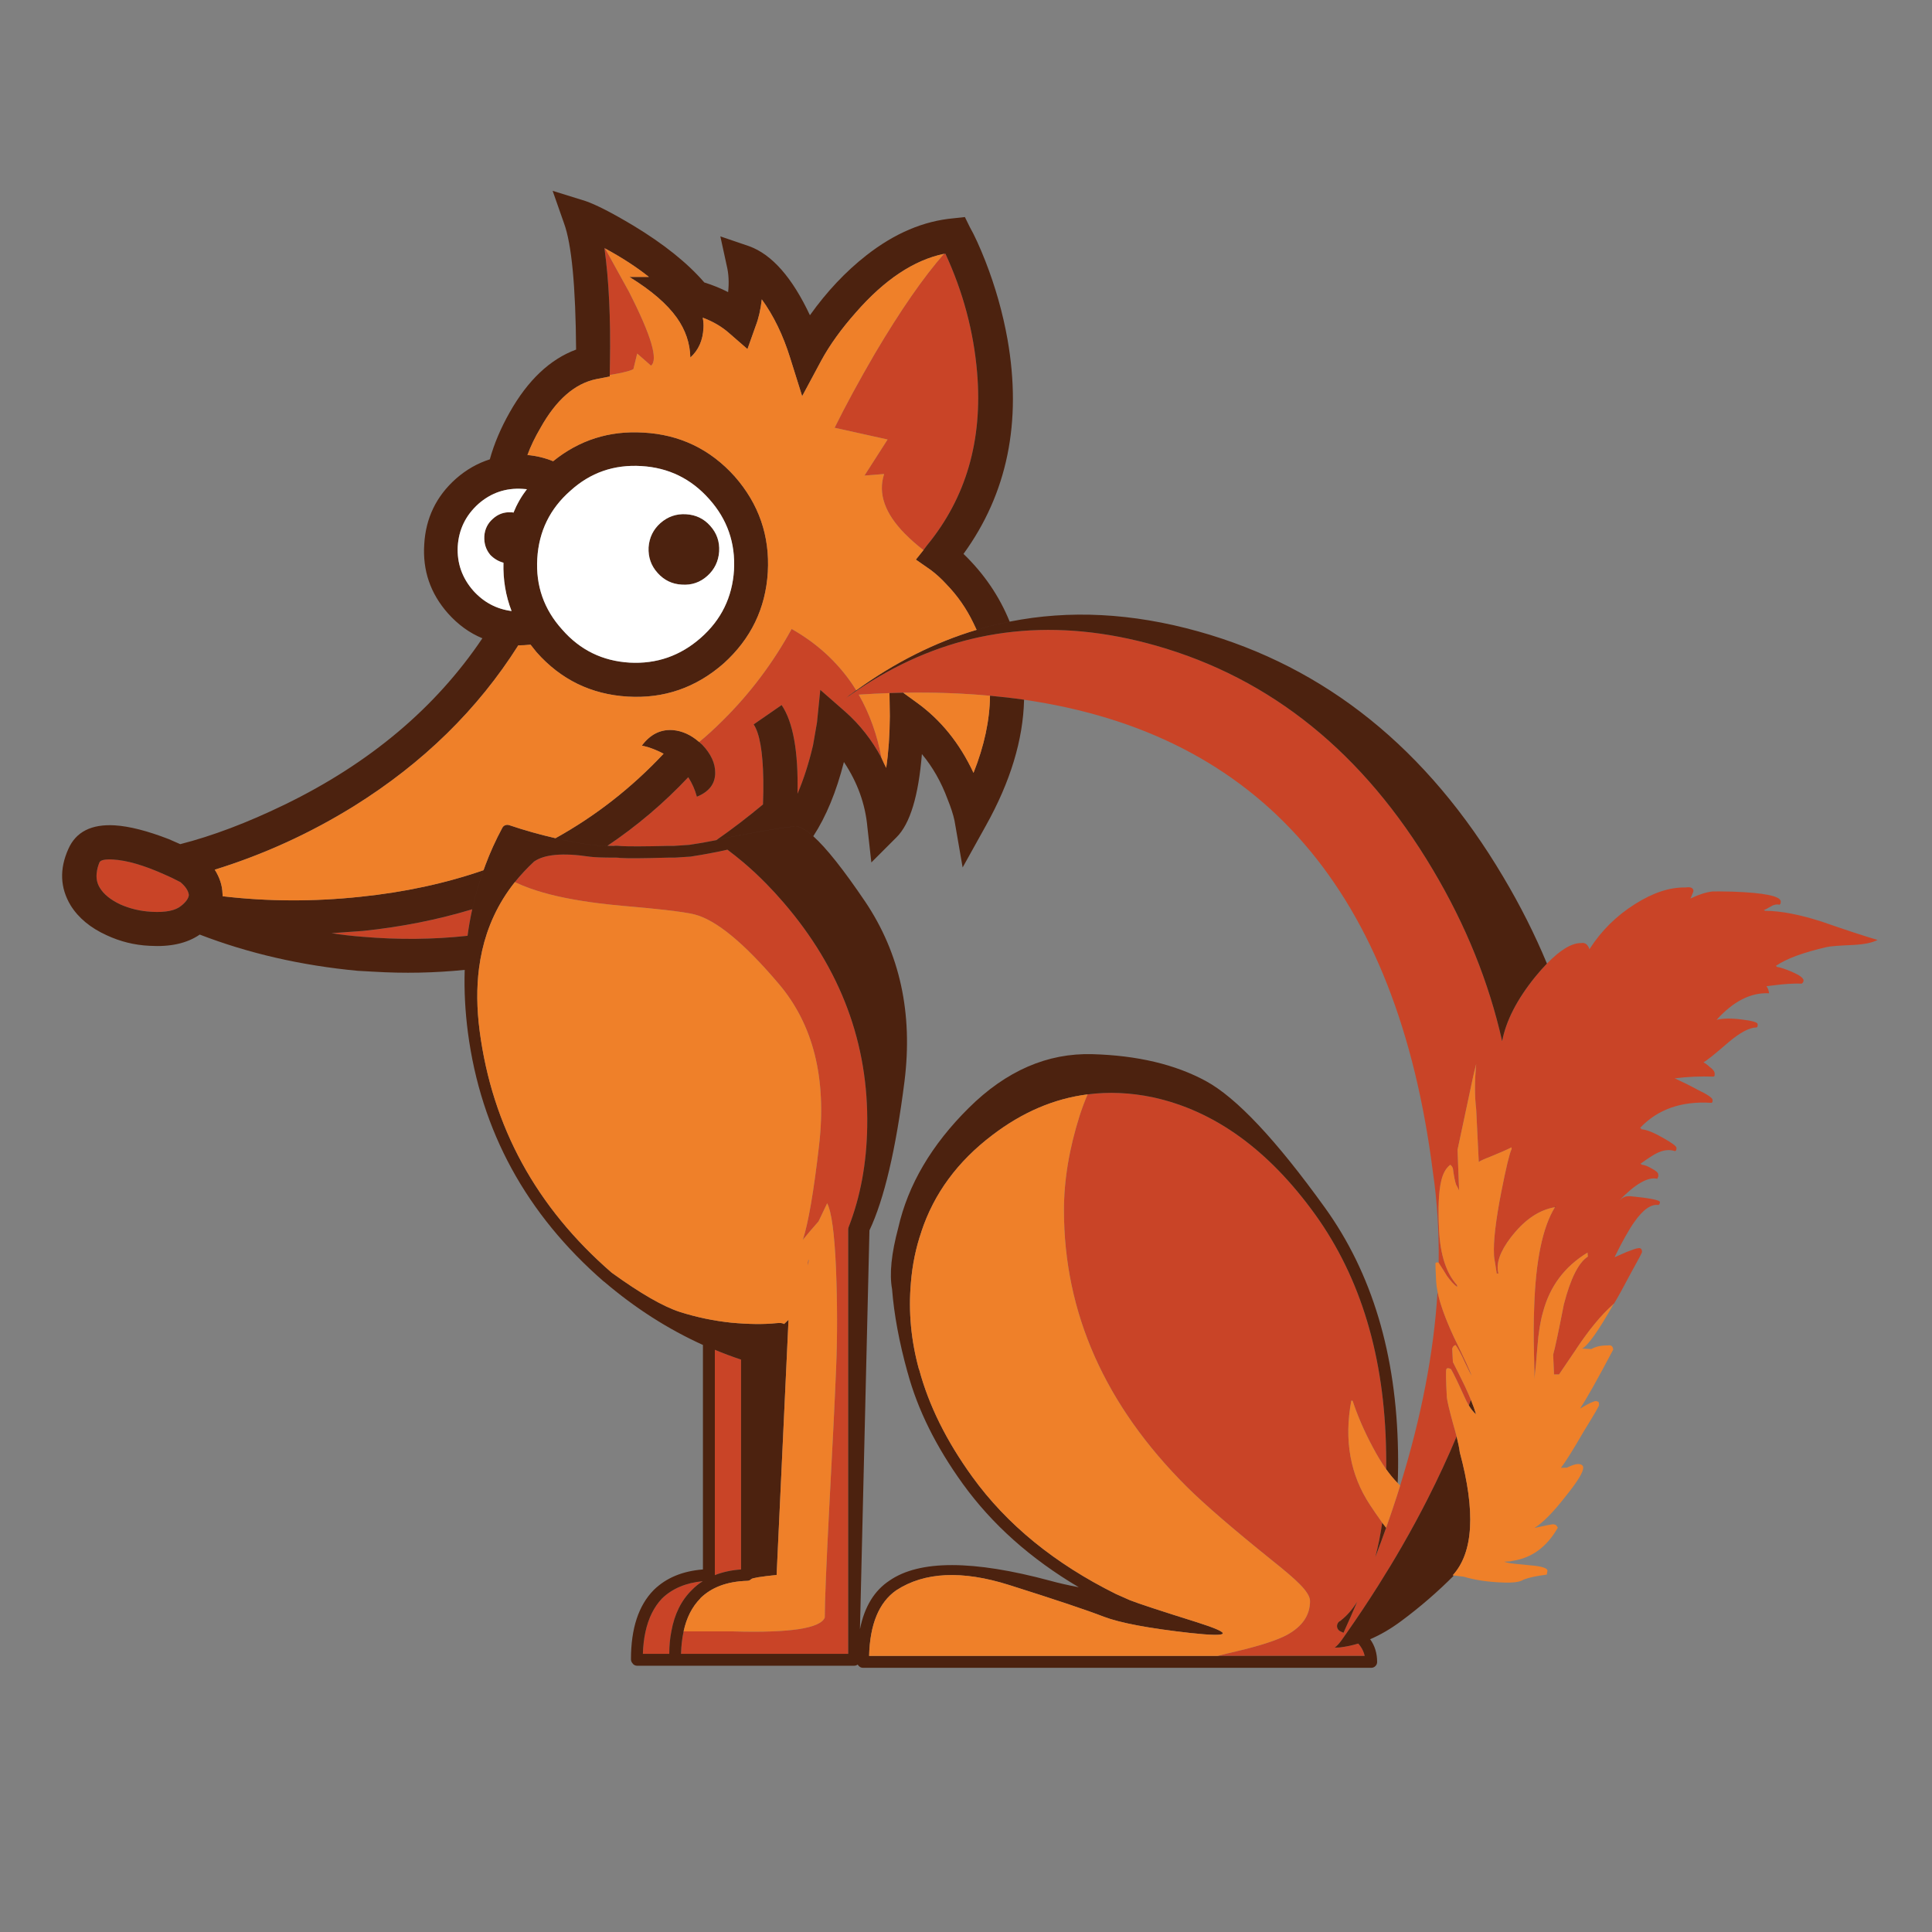 <?xml version="1.0" encoding="utf-8"?>
<!-- Generator: Adobe Illustrator 16.0.0, SVG Export Plug-In . SVG Version: 6.00 Build 0)  -->
<!DOCTYPE svg PUBLIC "-//W3C//DTD SVG 1.1//EN" "http://www.w3.org/Graphics/SVG/1.1/DTD/svg11.dtd">
<svg version="1.1" id="Layer_1" xmlns="http://www.w3.org/2000/svg" xmlns:xlink="http://www.w3.org/1999/xlink" x="0px" y="0px"
	 width="300px" height="300px" viewBox="0 0 300 300" enable-background="new 0 0 300 300" xml:space="preserve">
<rect x="0" y="0" width="300" height="300" fill="#808080" stroke="none"/>
<g>
	<path fill-rule="evenodd" clip-rule="evenodd" fill="#C94427" d="M143.396,85.421c-0.982-0.75-1.948-1.599-2.895-2.546
		c-3.126-3.18-4.199-6.271-3.215-9.271l-3.055,0.241l3.591-5.6l-8.226-1.823c1.714-3.465,3.805-7.315,6.269-11.548
		c3.967-6.699,7.539-11.853,10.719-15.461c0.054,0.018,0.125,0.009,0.215-0.026c2.75,5.948,4.395,12.111,4.931,18.488
		c0.875,10.487-1.715,19.418-7.772,26.796L143.396,85.421z M153.727,108.037c-4.296-0.398-8.789-0.555-13.479-0.469
		c-0.706,0.012-1.416,0.029-2.131,0.054c-1.57,0.055-3.159,0.135-4.769,0.242c1.682,2.948,2.862,6.23,3.537,9.847
		c-1.483-2.787-3.368-5.19-5.654-7.208l-3.858-3.376l-0.51,5.064c0,0.019-0.206,1.197-0.615,3.537
		c-0.643,2.75-1.447,5.26-2.412,7.529c0.142-6.538-0.679-11.129-2.465-13.772l-4.341,3.001c0.929,1.393,1.429,4.261,1.5,8.601
		c0.018,1.269,0,2.545-0.054,3.832c-2.382,1.985-4.794,3.83-7.235,5.533c-1.399,0.289-2.802,0.535-4.207,0.737l-2.412,0.161
		c-0.268,0-0.562,0-0.884,0h-0.026c-3.68,0.089-6.101,0.098-7.262,0.027c-0.304-0.037-0.608-0.054-0.911-0.054
		c-0.071,0-0.134,0.01-0.188,0.027c-0.368-0.004-0.712-0.008-1.031-0.014c4.571-3.07,8.756-6.621,12.554-10.651
		c0.607,0.947,1.053,1.957,1.339,3.028c1.894-0.768,2.84-2.001,2.84-3.699c0.018-1.482-0.652-2.938-2.009-4.367
		c-0.161-0.143-0.321-0.286-0.483-0.429c1.126-0.911,2.376-2.054,3.752-3.429c4.18-4.145,7.716-8.852,10.611-14.121
		c3.859,2.18,6.994,5.028,9.405,8.548c0.215,0.323,0.425,0.649,0.63,0.978c-0.274,0.201-0.547,0.401-0.817,0.603
		c-0.072,0.036-0.144,0.08-0.215,0.134c-0.178,0.143-0.366,0.303-0.562,0.481c0.196-0.161,0.402-0.313,0.616-0.456
		c0.337-0.238,0.677-0.47,1.019-0.696c6.089-4.132,12.461-6.91,19.118-8.333c1.73-0.368,3.481-0.645,5.253-0.831
		c7.06-0.744,14.424-0.029,22.092,2.144c17.936,5.091,32.28,16.694,43.034,34.808c5.115,8.599,8.7,17.473,10.758,26.621
		c0.596-3.152,2.299-6.471,5.105-9.954c0.642-0.783,1.258-1.481,1.849-2.09c2.093-2.154,3.87-3.216,5.332-3.189
		c0.591-0.108,1.019,0.222,1.288,0.991l0.024-0.106c1.822-2.823,4.154-5.128,6.994-6.914c2.805-1.786,5.43-2.653,7.879-2.599
		c0.786-0.125,1.196,0.053,1.232,0.536c-0.019,0.125-0.091,0.322-0.216,0.589c-0.106,0.305-0.195,0.492-0.268,0.563h0.081
		c1.214-0.588,2.331-0.946,3.349-1.071c0.429-0.018,1.466-0.009,3.109,0.027c4.948,0.178,7.449,0.688,7.503,1.527
		c0,0.214-0.036,0.357-0.108,0.429c-0.07,0.018-0.088,0.044-0.053,0.081c-0.447-0.107-0.894-0.027-1.34,0.241
		c-0.59,0.357-0.965,0.545-1.124,0.563l0.187,0.134c2.447,0.018,5.386,0.58,8.815,1.688c3.806,1.322,6.69,2.268,8.654,2.841
		c-0.821,0.429-2.072,0.687-3.751,0.775c-2.197,0.091-3.573,0.197-4.126,0.324c-3.663,0.839-6.297,1.812-7.905,2.921l0.134,0.159
		c0.52,0.072,1.286,0.322,2.305,0.75c1.197,0.518,1.813,0.965,1.85,1.339c-0.018,0.215-0.081,0.358-0.188,0.43
		c-0.035,0.018-0.054,0.045-0.054,0.08c-1.339-0.035-2.804,0.054-4.394,0.269c-0.43,0.053-0.805,0.099-1.126,0.134
		c0.231,0.303,0.365,0.67,0.401,1.1c-2.821-0.145-5.536,1.232-8.146,4.126c0.983-0.25,2.296-0.268,3.938-0.053
		c1.627,0.195,2.439,0.437,2.439,0.723c0.017,0.196,0,0.338-0.054,0.428l-0.107,0.081c-1.09,0-2.546,0.768-4.367,2.305
		c-2.144,1.858-3.439,2.894-3.886,3.107c0.375,0.215,0.688,0.447,0.938,0.697c0.518,0.376,0.785,0.715,0.804,1.018
		c0,0.215-0.01,0.349-0.026,0.401l-0.135,0.108c-2.054-0.07-4.072,0.018-6.057,0.269l0.081,0.026
		c1.466,0.679,2.625,1.26,3.483,1.741c1.536,0.733,2.313,1.26,2.331,1.581c0.018,0.196-0.009,0.33-0.079,0.401l-0.082,0.055
		c-4.661-0.304-8.359,0.99-11.092,3.884c0.142,0.073,0.204,0.144,0.187,0.214c0.786,0.054,1.895,0.493,3.323,1.315
		c1.411,0.785,2.124,1.313,2.143,1.58c0,0.195-0.035,0.34-0.105,0.428c-0.073,0.019-0.108,0.046-0.108,0.082
		c-0.876-0.304-1.83-0.197-2.867,0.32c-0.43,0.197-1.268,0.741-2.519,1.635l0.268,0.162c0.356,0.018,0.839,0.205,1.446,0.562
		c0.698,0.357,1.045,0.67,1.045,0.938c0.037,0.232,0.011,0.394-0.079,0.482c-0.036,0.09-0.055,0.152-0.055,0.188
		c-1.446-0.34-3.419,0.785-5.922,3.376c0.412-0.357,0.742-0.564,0.992-0.616c0.106-0.036,0.367-0.054,0.777-0.054
		c3.019,0.303,4.537,0.606,4.554,0.909c-0.017,0.181-0.052,0.296-0.105,0.35c-0.072,0.054-0.107,0.091-0.107,0.108
		c-1.161-0.179-2.421,0.705-3.778,2.652c-0.857,1.214-1.875,3.028-3.055,5.438l0.106-0.025c0.27-0.126,0.858-0.385,1.771-0.778
		c1.017-0.393,1.58-0.58,1.688-0.562c0.464-0.126,0.694,0.07,0.694,0.589c0,0.089-0.588,1.196-1.767,3.323
		c-1.108,2.107-1.964,3.661-2.572,4.662c-1.107,0.983-2.136,2.063-3.081,3.242c-0.786,0.947-1.699,2.188-2.734,3.724
		c-0.046,0.07-0.091,0.142-0.134,0.215c-1.114,1.662-1.981,2.938-2.599,3.832h-0.776l-0.135-3.081
		c0.269-0.912,0.821-3.51,1.661-7.798c1.036-4.021,2.278-6.493,3.725-7.423l-0.054-0.616c-3.555,2.162-5.858,5.243-6.912,9.244
		c-0.413,1.431-0.697,3.198-0.858,5.307c-0.179,2.269-0.339,3.957-0.482,5.063c0.035-0.356,0.018-1.617-0.054-3.777
		c-0.07-2.823-0.063-5.279,0.027-7.37c0.231-7.235,1.304-12.404,3.216-15.515c-2.341,0.394-4.493,1.797-6.459,4.207
		c-0.134,0.163-0.264,0.325-0.388,0.482c-1.694,2.219-2.333,4.085-1.917,5.602h-0.268c-0.018-0.179-0.088-0.645-0.215-1.395
		c-0.142-0.751-0.212-1.259-0.212-1.526c-0.109-2.071,0.268-5.306,1.124-9.7c0.75-3.806,1.286-6.039,1.607-6.699v-0.268
		c-0.75,0.374-1.849,0.857-3.295,1.447c-1.019,0.393-1.617,0.669-1.798,0.83l-0.401-8.172c-0.249-2.091-0.249-4.432,0-7.022
		c-0.177,0.662-0.348,1.36-0.508,2.092c-1.268,6.002-2.064,9.735-2.385,11.199l0.241,6.324c-0.09-0.214-0.241-0.51-0.456-0.884
		c-0.18-0.482-0.349-1.332-0.508-2.546c-0.092-0.25-0.226-0.438-0.403-0.562c-0.661,0.499-1.125,1.313-1.393,2.438
		c-0.41,1.68-0.526,4.251-0.35,7.717c0.197,3.859,1.127,6.698,2.787,8.521l0.027,0.296c-0.5-0.358-1.036-0.938-1.608-1.743
		c-0.278-0.472-0.702-1.141-1.271-2.009c0.071-4.864-0.228-9.571-0.898-14.121c-5.532-43.546-26.692-67.984-63.479-73.313
		C157.289,108.404,155.525,108.199,153.727,108.037z M94.681,58.224l0.027-1.875c0.125-6.932-0.161-12.879-0.857-17.846
		c0.036,0,0.072,0.027,0.107,0.081l3.725,6.752c3.429,6.735,4.564,10.548,3.403,11.441l-2.145-1.875l-0.589,2.412
		c-0.232,0.161-0.867,0.357-1.903,0.589C95.932,58.01,95.343,58.116,94.681,58.224z M106.149,253.323c2.144,0,4.716,0,7.717,0
		c8.771,0.249,13.505-0.466,14.202-2.145c0-2.465,0.241-8.342,0.724-17.632c0.5-9.29,0.849-16.372,1.044-21.249
		c0.197-4.877,0.188-10.003-0.027-15.381c-0.231-5.394-0.688-8.752-1.367-10.073l-1.339,2.813c-1.001,1.125-1.813,2.082-2.438,2.867
		c0.857-2.645,1.698-7.538,2.519-14.684c1.196-10.396-0.894-18.758-6.27-25.081c-5.377-6.341-9.745-9.932-13.104-10.772
		c-0.82-0.205-2.312-0.433-4.475-0.684c-1.797-0.203-4.056-0.421-6.778-0.656c-1.227-0.111-2.396-0.237-3.51-0.375
		c-3.902-0.489-7.145-1.15-9.727-1.983c-0.361-0.115-0.719-0.235-1.072-0.362c-0.793-0.288-1.561-0.605-2.304-0.951
		c0.893-1.108,1.884-2.171,2.974-3.188c1.59-1.125,4.439-1.384,8.548-0.777c0.059,0.011,0.125,0.019,0.201,0.027
		c0.676,0.089,1.966,0.134,3.872,0.134c0.054,0,0.116,0,0.188,0c0.178,0,0.366,0.018,0.562,0.054c0.019,0,0.036,0,0.054,0
		c1.197,0.072,3.671,0.054,7.422-0.054c0.357,0,0.67,0,0.938,0c0.018,0,0.044,0,0.08,0l2.465-0.161
		c0.049-0.007,0.099-0.016,0.147-0.027c1.845-0.279,3.699-0.627,5.559-1.045c0.849,0.635,1.679,1.296,2.493,1.983
		c0.608,0.517,1.206,1.049,1.795,1.594c0.59,0.555,1.17,1.121,1.742,1.702c0.919,0.935,1.813,1.908,2.68,2.92
		c8.896,10.326,13.228,21.929,12.996,34.808c-0.09,5.716-1.055,10.923-2.894,15.623c-0.036,0.105-0.054,0.213-0.054,0.32v65.918
		h-25.965C105.784,255.538,105.917,254.376,106.149,253.323z M73.326,141.197c-0.297,1.352-0.538,2.723-0.725,4.113
		c-5.313,0.579-10.744,0.633-16.291,0.161c-1.661-0.125-3.269-0.312-4.824-0.562l4.877-0.349
		C62.288,143.945,67.942,142.824,73.326,141.197z M15.5,137.86c-0.428-0.697-0.589-1.474-0.482-2.332
		c0.054-0.535,0.196-1.081,0.429-1.634c0.178-0.357,0.884-0.5,2.117-0.429c2.125,0.125,4.752,0.884,7.877,2.277
		c0.804,0.34,1.662,0.751,2.573,1.233c0.786,0.66,1.224,1.322,1.313,1.982c-0.036,0.518-0.428,1.082-1.179,1.688
		c-0.893,0.75-2.429,1.063-4.609,0.938c-1.714-0.089-3.34-0.473-4.876-1.152C17.161,139.718,16.108,138.86,15.5,137.86z
		 M115.073,211.119v32.584c-1.501,0.106-2.858,0.402-4.073,0.885v-34.996C112.321,210.146,113.679,210.654,115.073,211.119z
		 M102.8,248.204c0.018,0,0.027-0.008,0.027-0.026c1.59-1.518,3.688-2.402,6.297-2.652c-0.625,0.393-1.188,0.849-1.688,1.367
		c-1.643,1.607-2.707,3.75-3.188,6.431c-0.214,1.071-0.321,2.231-0.321,3.483h-4.1c0.035-1.233,0.169-2.377,0.402-3.43
		C100.692,251.249,101.549,249.526,102.8,248.204z M241.441,187.458c0.07-0.017,0.133-0.036,0.187-0.053h-0.16L241.441,187.458z
		 M168.879,169.935c3.287-0.43,6.671-0.276,10.156,0.454c9.538,2.074,17.934,8.139,25.187,18.196
		c7.109,9.896,10.781,22.178,11.014,36.844c0.021,0.923,0.025,1.831,0.013,2.721c-0.698-0.98-1.391-2.121-2.076-3.417
		c-1.305-2.431-2.35-4.834-3.135-7.208c-0.144-0.037-0.216-0.037-0.216,0v0.025c-1.125,6.092-0.16,11.461,2.895,16.105
		c0.625,0.946,1.232,1.831,1.822,2.653c0.033,0.044,0.063,0.088,0.094,0.134c-0.268,1.864-0.626,3.644-1.071,5.331
		c0.583-1.526,1.143-3.04,1.675-4.543c0.594-1.674,1.155-3.334,1.688-4.983c0.167-0.527,0.332-1.056,0.495-1.581
		c3.29-10.604,5.223-20.635,5.802-30.09c0.374,1.857,1.213,4.192,2.52,7.007c1.697,3.465,2.616,5.476,2.759,6.028
		c-0.197-0.34-0.563-1.072-1.099-2.197c-0.446-1.019-0.901-1.868-1.367-2.546c-0.232,0.019-0.409,0.197-0.535,0.536l0.108,2.09
		c0.786,1.555,1.41,2.814,1.875,3.778c0.355,0.766,0.664,1.465,0.925,2.104c-0.106,0.29-0.212,0.58-0.322,0.87
		c-0.246-0.407-0.481-0.87-0.71-1.392c-0.964-2.145-1.651-3.564-2.063-4.261c-0.393-0.197-0.635-0.188-0.723,0.025
		c-0.09,0.25-0.063,1.707,0.079,4.369c0.055,0.553,0.375,1.91,0.965,4.073c0.214,0.729,0.398,1.395,0.551,1.995
		c-1.354,3.235-2.854,6.472-4.503,9.713c-1.242,2.447-2.567,4.896-3.979,7.342c-1.156,2.01-2.371,4.02-3.644,6.031
		c-1.597,2.529-3.284,5.062-5.063,7.595c-0.222,0.317-0.444,0.633-0.67,0.952c-0.18,0.249-0.358,0.474-0.537,0.668
		c-0.179,0.197-0.357,0.358-0.535,0.483c0.268-0.018,0.526-0.026,0.776-0.026c0.963-0.112,1.923-0.313,2.881-0.603
		c0.122,0.134,0.233,0.271,0.334,0.416c0.323,0.446,0.545,0.946,0.671,1.499h-22.83c0.875-0.231,1.858-0.473,2.948-0.722
		c3.696-0.876,6.305-1.726,7.823-2.547c2.377-1.305,3.564-3.055,3.564-5.252c0-0.678-0.546-1.562-1.636-2.653
		c-0.803-0.821-2.249-2.063-4.341-3.725c-6.036-4.858-10.414-8.637-13.129-11.333c-12.737-12.685-19.104-27.012-19.104-42.98
		c0-4.664,0.813-9.558,2.438-14.685C168.038,172.034,168.449,170.935,168.879,169.935z M125.523,195.604
		c0.089,0.036,0.071,0.268-0.054,0.697c-0.019,0.054-0.036,0.107-0.054,0.162C125.415,196.212,125.451,195.928,125.523,195.604z
		 M208.188,251.634l0.135-0.08l-0.188,0.134c-0.214,0.09-0.366,0.251-0.456,0.482c-0.088,0.214-0.088,0.438,0,0.671
		c0.107,0.232,0.268,0.393,0.482,0.482c0.158,0.069,0.312,0.14,0.455,0.213c0.731-1.608,1.438-3.206,2.117-4.795
		C209.964,249.96,209.115,250.925,208.188,251.634z"/>
	<path fill-rule="evenodd" clip-rule="evenodd" fill="#4C220F" d="M72.601,145.31c-0.232,1.735-0.379,3.499-0.441,5.292
		c-4.675,0.475-9.396,0.569-14.162,0.28l-2.438-0.134c-8.753-0.821-16.935-2.697-24.544-5.627c-1.965,1.357-4.564,1.938-7.798,1.743
		c-2.323-0.108-4.537-0.653-6.646-1.635c-2.519-1.143-4.386-2.688-5.6-4.636c-1.644-2.733-1.76-5.663-0.348-8.789
		c1.179-2.644,3.582-3.859,7.208-3.644c2.269,0.143,5.064,0.857,8.387,2.143c0.625,0.286,1.215,0.545,1.768,0.777
		c4.984-1.269,10.388-3.313,16.211-6.136c13.201-6.414,23.437-15.024,30.708-25.832c-2-0.822-3.787-2.117-5.358-3.885
		c-2.716-3.073-3.939-6.646-3.671-10.718c0.232-4.073,1.875-7.467,4.93-10.182c1.59-1.394,3.341-2.394,5.252-3.001
		c0.661-2.394,1.688-4.823,3.082-7.289c2.823-5.001,6.262-8.253,10.316-9.754c-0.071-9.86-0.696-16.398-1.876-19.614l-1.768-5.038
		l5.091,1.581c1.662,0.572,4.136,1.84,7.422,3.806c4.734,2.857,8.415,5.805,11.04,8.842c1.321,0.411,2.554,0.911,3.697,1.5
		c0.161-1.482,0.09-2.85-0.214-4.1l-0.992-4.555l4.476,1.527c3.537,1.286,6.681,4.859,9.432,10.718
		c2.626-3.68,5.546-6.78,8.762-9.298c4.377-3.43,8.906-5.351,13.586-5.761l1.715-0.188l0.776,1.581
		c0.715,1.25,1.518,3.01,2.412,5.279c1.556,3.984,2.697,8.03,3.431,12.138c2.251,12.826-0.027,23.928-6.833,33.307
		c3.177,3.067,5.565,6.572,7.167,10.517c-1.726,0.341-3.435,0.766-5.13,1.273c-0.162-0.359-0.333-0.717-0.511-1.072
		c-1.071-2.233-2.463-4.233-4.18-6.002c-0.785-0.858-1.599-1.599-2.438-2.224l-2.305-1.607l1.18-1.474l0.561-0.75
		c6.057-7.378,8.647-16.309,7.772-26.796c-0.536-6.376-2.18-12.54-4.931-18.488c-0.089,0.036-0.161,0.044-0.215,0.026
		c-4.68,0.983-9.235,4.011-13.666,9.083c-2.268,2.555-4.063,5.047-5.386,7.476l-2.974,5.546l-1.875-5.975
		c-1.09-3.501-2.555-6.52-4.395-9.057c-0.179,1.59-0.491,2.957-0.938,4.101l-1.286,3.617l-2.868-2.492
		c-1.107-0.982-2.464-1.777-4.072-2.384c0.107,0.625,0.143,1.161,0.107,1.607c-0.09,1.912-0.768,3.439-2.037,4.582
		c-0.053-2.215-0.75-4.269-2.09-6.163c-1.519-2.144-3.975-4.261-7.369-6.351h3.028c-1.929-1.536-4.198-3.01-6.806-4.421
		c-0.035-0.054-0.071-0.081-0.107-0.081c0.696,4.967,0.982,10.915,0.857,17.846l-0.027,1.875v0.242l-2.063,0.401
		c-3.358,0.679-6.261,3.216-8.709,7.61c-0.839,1.428-1.509,2.822-2.009,4.18c1.393,0.125,2.724,0.446,3.992,0.964
		c4.055-3.287,8.727-4.77,14.014-4.448c5.645,0.304,10.37,2.573,14.175,6.806c3.751,4.27,5.466,9.227,5.145,14.872
		c-0.34,5.627-2.626,10.353-6.859,14.175c-4.306,3.77-9.271,5.484-14.898,5.145c-5.664-0.339-10.379-2.635-14.148-6.886
		c-0.34-0.412-0.651-0.804-0.938-1.179c-0.661,0.072-1.295,0.107-1.903,0.107c-6.288,9.95-14.782,18.265-25.482,24.946
		c-6.823,4.234-14.041,7.531-21.65,9.888c0.768,1.214,1.17,2.456,1.206,3.724c0,0.125,0.008,0.259,0.026,0.402
		c7.021,0.821,14.139,0.848,21.356,0.081c6.836-0.7,13.218-2.075,19.146-4.127c-0.714,1.98-1.299,4.002-1.754,6.07
		c-5.384,1.627-11.038,2.748-16.962,3.362l-4.877,0.349c1.555,0.25,3.163,0.437,4.824,0.562
		C61.857,145.943,67.288,145.888,72.601,145.31z M94.32,131.335c-1.267-0.026-2.129-0.076-2.586-0.147
		c-1.835-0.27-3.662-0.613-5.479-1.032c6.218-3.446,11.814-7.818,16.787-13.116c-0.769-0.411-1.572-0.75-2.412-1.019
		c-0.375-0.107-0.697-0.188-0.965-0.241c1.305-1.75,2.913-2.554,4.823-2.411c1.447,0.125,2.805,0.741,4.073,1.848
		c0.162,0.143,0.322,0.286,0.483,0.429c1.357,1.429,2.027,2.885,2.009,4.367c0,1.698-0.947,2.931-2.84,3.699
		c-0.286-1.072-0.732-2.081-1.339-3.028C103.076,124.715,98.891,128.265,94.32,131.335z M81.123,75.909
		c-2.591-0.161-4.869,0.617-6.833,2.332c-1.983,1.786-3.055,3.992-3.215,6.618c-0.125,2.591,0.678,4.876,2.411,6.859
		c1.626,1.804,3.609,2.858,5.948,3.162c-0.911-2.357-1.331-4.858-1.258-7.502c-0.787-0.214-1.465-0.616-2.037-1.206
		c-0.68-0.804-0.992-1.768-0.938-2.894c0.071-1.09,0.509-1.993,1.313-2.706c0.821-0.751,1.768-1.09,2.84-1.019
		c0.143-0.018,0.268,0,0.375,0.054c0.536-1.322,1.232-2.536,2.089-3.644C81.569,75.944,81.337,75.927,81.123,75.909z M102.56,81.214
		c1.143-1,2.465-1.456,3.965-1.366c1.518,0.089,2.77,0.688,3.751,1.795c1.018,1.125,1.482,2.456,1.394,3.992
		c-0.108,1.519-0.715,2.778-1.823,3.779c-1.125,1.018-2.447,1.474-3.965,1.367c-1.5-0.072-2.76-0.679-3.779-1.823
		c-1-1.107-1.465-2.429-1.394-3.965C100.817,83.474,101.434,82.215,102.56,81.214z M83.427,86.734
		c-0.25,4.216,1.037,7.887,3.859,11.013c2.769,3.179,6.261,4.894,10.477,5.145c4.199,0.232,7.888-1.055,11.067-3.859
		c3.162-2.787,4.877-6.288,5.146-10.503c0.232-4.234-1.055-7.914-3.859-11.04c-2.805-3.162-6.306-4.868-10.504-5.118
		c-4.251-0.268-7.932,1.01-11.04,3.832C85.392,78.991,83.677,82.5,83.427,86.734z M136.885,117.71
		c0.232,0.518,0.473,1.027,0.723,1.526c0.357-2.412,0.545-5.082,0.563-8.012l-0.054-3.604c0.715-0.024,1.425-0.042,2.131-0.054
		l2.05,1.487c3.768,2.698,6.726,6.351,8.868,10.959c1.671-4.198,2.522-8.191,2.561-11.977c1.799,0.162,3.563,0.367,5.291,0.616
		c-0.142,6.22-2.125,12.75-5.948,19.588l-3.591,6.458l-1.26-7.262c-0.195-0.928-0.553-2.036-1.073-3.322
		c-0.982-2.662-2.312-5.002-3.992-7.021c-0.535,6.538-1.848,10.843-3.938,12.916l-3.912,3.912l-0.616-5.493
		c-0.322-3.573-1.537-6.94-3.644-10.102c-1.174,4.616-2.758,8.456-4.756,11.522c-1.228-1.093-2.206-1.602-2.934-1.528
		c-1.911,0.215-4.083,0.554-6.512,1.019c-2.447,0.446-3.742,0.688-3.886,0.723c-0.572,0.136-1.144,0.266-1.714,0.389
		c2.441-1.703,4.853-3.548,7.235-5.533c0.054-1.287,0.071-2.563,0.054-3.832c-0.071-4.34-0.572-7.208-1.5-8.601l4.341-3.001
		c1.786,2.644,2.607,7.235,2.465,13.772c0.965-2.269,1.769-4.779,2.412-7.529c0.41-2.34,0.615-3.519,0.615-3.537l0.51-5.064
		l3.858,3.376C133.517,112.52,135.402,114.923,136.885,117.71z M15.5,137.86c0.608,1,1.661,1.857,3.163,2.572
		c1.536,0.679,3.162,1.063,4.876,1.152c2.18,0.125,3.716-0.187,4.609-0.938c0.751-0.607,1.144-1.17,1.179-1.688
		c-0.089-0.66-0.527-1.322-1.313-1.982c-0.911-0.482-1.769-0.893-2.573-1.233c-3.125-1.394-5.752-2.153-7.877-2.277
		c-1.233-0.071-1.938,0.072-2.117,0.429c-0.232,0.554-0.375,1.099-0.429,1.634C14.911,136.386,15.072,137.163,15.5,137.86z
		 M151.649,97.801c1.695-0.507,3.404-0.932,5.13-1.273c9.275-1.85,19.033-1.345,29.274,1.514c19.793,5.52,35.584,18.23,47.374,38.13
		c2.631,4.417,4.89,8.9,6.78,13.452c-0.591,0.609-1.207,1.307-1.849,2.09c-2.807,3.483-4.51,6.802-5.105,9.954
		c-2.058-9.148-5.643-18.022-10.758-26.621c-10.754-18.114-25.099-29.717-43.034-34.808c-7.668-2.173-15.032-2.888-22.092-2.144
		c-1.771,0.187-3.522,0.463-5.253,0.831c-6.657,1.423-13.029,4.201-19.118,8.333c-0.342,0.226-0.682,0.458-1.019,0.696
		c-0.214,0.143-0.42,0.294-0.616,0.456c0.196-0.179,0.384-0.339,0.562-0.481c0.071-0.055,0.143-0.099,0.215-0.134
		c0.271-0.202,0.543-0.402,0.817-0.603C138.941,102.87,145.172,99.739,151.649,97.801z M215.235,237.23
		c-0.532,1.503-1.092,3.017-1.675,4.543c0.445-1.688,0.804-3.467,1.071-5.331C214.835,236.712,215.036,236.976,215.235,237.23z
		 M228.405,217.376c0.352,0.863,0.615,1.609,0.791,2.237c-0.39-0.336-0.761-0.791-1.113-1.367
		C228.193,217.956,228.299,217.666,228.405,217.376z M226.182,223.057c0.251,0.999,0.417,1.814,0.495,2.452
		c2.484,9.217,2.117,15.586-1.1,19.104c0.056,0.006,0.119,0.015,0.188,0.027c-2.502,2.52-5.215,4.869-8.146,7.047
		c-1.621,1.211-3.245,2.163-4.876,2.854c0.008,0.015,0.019,0.027,0.026,0.039v-0.025c0.715,0.999,1.071,2.17,1.071,3.509
		c0,0.25-0.089,0.466-0.268,0.645c-0.179,0.178-0.401,0.268-0.67,0.268h-78.886c-0.25,0-0.465-0.09-0.643-0.268
		c-0.089-0.09-0.152-0.171-0.188-0.241c-0.161,0.125-0.348,0.187-0.563,0.187H98.941c-0.25,0-0.464-0.089-0.643-0.268l-0.053-0.081
		c-0.179-0.178-0.268-0.401-0.268-0.67c0-4.77,1.179-8.351,3.537-10.743c1.912-1.878,4.457-2.938,7.637-3.189v-34.861
		c-5.448-2.466-10.566-5.743-15.353-9.835H93.77c-12.058-10.485-19.096-23.382-21.115-38.692c-0.432-3.327-0.597-6.566-0.496-9.712
		c0.062-1.794,0.209-3.558,0.441-5.292c0.187-1.39,0.427-2.761,0.725-4.113c0.456-2.067,1.04-4.09,1.754-6.07
		c0.09-0.26,0.184-0.519,0.282-0.777c0.732-1.965,1.607-3.894,2.626-5.788c0.106-0.215,0.267-0.357,0.481-0.428
		c0.197-0.072,0.402-0.072,0.617,0c2.375,0.802,4.765,1.476,7.168,2.022c1.817,0.419,3.644,0.762,5.479,1.032
		c0.458,0.072,1.319,0.121,2.586,0.147c0.319,0.006,0.663,0.01,1.031,0.014c0.054-0.018,0.116-0.027,0.188-0.027
		c0.303,0,0.607,0.018,0.911,0.054c1.161,0.071,3.582,0.062,7.262-0.027h0.026c0.322,0,0.616,0,0.884,0l2.412-0.161
		c1.405-0.202,2.808-0.449,4.207-0.737c0.571-0.123,1.143-0.252,1.714-0.389c0.144-0.035,1.439-0.276,3.886-0.723
		c2.429-0.464,4.601-0.804,6.512-1.019c0.728-0.074,1.706,0.435,2.934,1.528c2.017,1.807,4.709,5.2,8.079,10.182
		c5.378,8.021,7.405,17.319,6.083,27.895c-1.34,10.574-3.154,18.283-5.44,23.124l-1.474,61.925c0.697-3.484,2.233-6.003,4.609-7.557
		c4.644-3.198,12.942-3.189,24.894,0.026c1.356,0.375,2.849,0.715,4.475,1.019c-7.466-4.412-13.47-9.763-18.006-16.051
		c-4.163-5.771-7.021-11.539-8.575-17.311v0.028c-1.303-4.699-2.107-9.021-2.412-12.97c-0.429-2.341-0.107-5.512,0.965-9.513
		c1.518-6.683,5.171-12.888,10.959-18.623c5.806-5.751,12.2-8.531,19.186-8.334c6.986,0.197,12.862,1.592,17.632,4.181
		c4.752,2.59,10.906,9.139,18.462,19.642c7.325,10.164,11.112,22.794,11.362,37.89c0.031,1.681,0.014,3.311-0.055,4.889
		c-0.596-0.601-1.191-1.315-1.781-2.142c0.013-0.89,0.008-1.798-0.013-2.721c-0.232-14.666-3.904-26.947-11.014-36.844
		c-7.253-10.058-15.648-16.122-25.187-18.196c-3.485-0.73-6.869-0.884-10.156-0.454c-5.199,0.66-10.13,2.77-14.791,6.324
		c-5.395,4.091-9.067,9.084-11.015,14.979v0.025c-0.856,2.466-1.401,5.108-1.633,7.932v0.027c-0.393,4.464,0.026,8.94,1.259,13.425
		h0.026c1.482,5.556,4.233,11.11,8.254,16.666c5.358,7.414,12.789,13.478,22.293,18.195c0.196,0.089,0.921,0.409,2.171,0.964
		c1.251,0.5,4.725,1.645,10.424,3.43c5.68,1.805,5.323,2.358-1.071,1.662c-6.396-0.715-10.863-1.556-13.398-2.52
		c-2.519-0.982-7.423-2.627-14.712-4.931c-7.306-2.305-13.147-2.026-17.524,0.832c-2.68,1.874-4.082,5.269-4.207,10.181h54.127
		h22.83c-0.126-0.553-0.348-1.053-0.671-1.499c-0.101-0.145-0.212-0.282-0.334-0.416c-0.958,0.29-1.918,0.49-2.881,0.603
		c-0.25,0-0.509,0.009-0.776,0.026c0.178-0.125,0.356-0.286,0.535-0.483c0.179-0.194,0.357-0.419,0.537-0.668
		c0.226-0.319,0.448-0.635,0.67-0.952c1.779-2.533,3.467-5.065,5.063-7.595c1.272-2.012,2.487-4.021,3.644-6.031
		c1.412-2.446,2.737-4.895,3.979-7.342C223.327,229.528,224.828,226.292,226.182,223.057z M79.944,136.976
		c-0.669,0.841-1.281,1.712-1.835,2.613c-1.028,1.674-1.859,3.45-2.492,5.331c-0.576,1.723-0.986,3.531-1.233,5.427
		c-0.39,3.019-0.359,6.262,0.094,9.727c1.948,14.862,8.781,27.376,20.499,37.541c4.466,3.231,8.002,5.268,10.611,6.109
		c2.59,0.821,5.244,1.374,7.958,1.66c2.715,0.25,5.029,0.276,6.94,0.081c0.66-0.072,1.08-0.028,1.259,0.134
		c0.215-0.215,0.447-0.438,0.697-0.67l-1.849,39.631c-2.448,0.25-3.76,0.465-3.939,0.643s-0.385,0.269-0.617,0.269
		c-3.126,0.089-5.564,0.999-7.314,2.732h0.026c-1.286,1.304-2.152,3.01-2.599,5.119c-0.232,1.053-0.366,2.215-0.402,3.483h25.965
		v-65.918c0-0.107,0.018-0.215,0.054-0.32c1.839-4.7,2.804-9.907,2.894-15.623c0.231-12.879-4.1-24.482-12.996-34.808
		c-0.867-1.013-1.76-1.986-2.68-2.92c-0.572-0.581-1.152-1.147-1.742-1.702c-0.589-0.545-1.187-1.077-1.795-1.594
		c-0.814-0.687-1.644-1.348-2.493-1.983c-1.86,0.417-3.714,0.766-5.559,1.045c-0.049,0.011-0.098,0.02-0.147,0.027l-2.465,0.161
		c-0.036,0-0.063,0-0.08,0c-0.268,0-0.581,0-0.938,0c-3.751,0.108-6.225,0.125-7.422,0.054c-0.018,0-0.035,0-0.054,0
		c-0.196-0.036-0.384-0.054-0.562-0.054c-0.072,0-0.134,0-0.188,0c-1.906,0-3.196-0.045-3.872-0.134
		c-0.076-0.008-0.143-0.016-0.201-0.027c-4.108-0.607-6.958-0.348-8.548,0.777C81.828,134.805,80.837,135.868,79.944,136.976z
		 M102.8,248.204c-1.251,1.322-2.108,3.045-2.572,5.173c-0.232,1.053-0.367,2.196-0.402,3.43h4.1c0-1.252,0.107-2.412,0.321-3.483
		c0.481-2.681,1.545-4.823,3.188-6.431c0.5-0.519,1.063-0.975,1.688-1.367c-2.608,0.25-4.707,1.135-6.297,2.652
		C102.827,248.196,102.818,248.204,102.8,248.204z M115.073,211.119c-1.394-0.465-2.751-0.974-4.073-1.527v34.996
		c1.215-0.482,2.572-0.778,4.073-0.885V211.119z M241.441,187.458l0.026-0.053h0.16
		C241.574,187.422,241.512,187.441,241.441,187.458z M208.188,251.634c0.928-0.709,1.776-1.674,2.545-2.893
		c-0.68,1.589-1.386,3.187-2.117,4.795c-0.144-0.073-0.297-0.144-0.455-0.213c-0.215-0.09-0.375-0.25-0.482-0.482
		c-0.088-0.232-0.088-0.457,0-0.671c0.09-0.231,0.242-0.393,0.456-0.482l0.188-0.134L208.188,251.634z"/>
	<path fill-rule="evenodd" clip-rule="evenodd" fill="#FFFFFF" d="M81.123,75.909c0.214,0.018,0.446,0.036,0.696,0.054
		c-0.857,1.108-1.554,2.322-2.089,3.644c-0.107-0.054-0.232-0.072-0.375-0.054c-1.072-0.071-2.019,0.268-2.84,1.019
		c-0.804,0.713-1.242,1.616-1.313,2.706c-0.053,1.125,0.259,2.09,0.938,2.894c0.572,0.59,1.25,0.992,2.037,1.206
		c-0.072,2.644,0.348,5.145,1.258,7.502c-2.339-0.303-4.322-1.357-5.948-3.162c-1.733-1.983-2.537-4.269-2.411-6.859
		c0.16-2.626,1.232-4.833,3.215-6.618C76.254,76.525,78.532,75.748,81.123,75.909z M83.427,86.734
		c0.25-4.234,1.965-7.744,5.145-10.531c3.108-2.822,6.789-4.099,11.04-3.832c4.198,0.25,7.699,1.957,10.504,5.118
		c2.805,3.126,4.092,6.806,3.859,11.04c-0.268,4.216-1.983,7.717-5.146,10.503c-3.179,2.804-6.868,4.091-11.067,3.859
		c-4.215-0.25-7.708-1.965-10.477-5.145C84.463,94.621,83.177,90.95,83.427,86.734z M102.56,81.214
		c-1.125,1.001-1.742,2.26-1.85,3.779c-0.071,1.536,0.394,2.857,1.394,3.965c1.019,1.144,2.278,1.75,3.779,1.823
		c1.519,0.107,2.841-0.349,3.965-1.367c1.108-1,1.715-2.26,1.823-3.779c0.089-1.536-0.375-2.867-1.394-3.992
		c-0.982-1.108-2.233-1.707-3.751-1.795C105.024,79.758,103.702,80.214,102.56,81.214z"/>
	<path fill-rule="evenodd" clip-rule="evenodd" fill="#EF8029" d="M143.396,85.421l-1.18,1.474l2.305,1.607
		c0.838,0.625,1.652,1.366,2.438,2.224c1.716,1.769,3.108,3.769,4.18,6.002c0.178,0.355,0.349,0.713,0.511,1.072
		c-6.478,1.938-12.708,5.069-18.69,9.392c-0.205-0.329-0.415-0.655-0.63-0.978c-2.411-3.52-5.546-6.368-9.405-8.548
		c-2.895,5.27-6.431,9.977-10.611,14.121c-1.376,1.375-2.626,2.519-3.752,3.429c-1.268-1.107-2.626-1.724-4.073-1.848
		c-1.911-0.143-3.519,0.661-4.823,2.411c0.268,0.054,0.589,0.134,0.965,0.241c0.839,0.268,1.643,0.608,2.412,1.019
		c-4.973,5.298-10.569,9.67-16.787,13.116c-2.403-0.547-4.793-1.221-7.168-2.022c-0.215-0.072-0.42-0.072-0.617,0
		c-0.214,0.071-0.375,0.213-0.481,0.428c-1.019,1.894-1.894,3.822-2.626,5.788c-0.099,0.258-0.192,0.518-0.282,0.777
		c-5.928,2.052-12.31,3.427-19.146,4.127c-7.217,0.768-14.336,0.741-21.356-0.081c-0.018-0.143-0.026-0.277-0.026-0.402
		c-0.036-1.269-0.438-2.51-1.206-3.724c7.61-2.357,14.827-5.654,21.65-9.888c10.7-6.681,19.195-14.996,25.482-24.946
		c0.608,0,1.242-0.035,1.903-0.107c0.286,0.375,0.598,0.768,0.938,1.179c3.77,4.251,8.485,6.547,14.148,6.886
		c5.627,0.339,10.592-1.375,14.898-5.145c4.233-3.822,6.52-8.548,6.859-14.175c0.322-5.645-1.394-10.602-5.145-14.872
		c-3.805-4.233-8.53-6.501-14.175-6.806c-5.288-0.321-9.959,1.161-14.014,4.448c-1.268-0.519-2.599-0.84-3.992-0.964
		c0.5-1.358,1.17-2.752,2.009-4.18c2.448-4.394,5.351-6.931,8.709-7.61l2.063-0.401v-0.242c0.662-0.107,1.251-0.214,1.769-0.322
		c1.036-0.232,1.67-0.428,1.903-0.589l0.589-2.412l2.145,1.875c1.161-0.893,0.026-4.707-3.403-11.441l-3.725-6.752
		c2.608,1.411,4.877,2.885,6.806,4.421h-3.028c3.394,2.09,5.85,4.207,7.369,6.351c1.339,1.894,2.037,3.948,2.09,6.163
		c1.269-1.143,1.947-2.67,2.037-4.582c0.036-0.446,0-0.982-0.107-1.607c1.608,0.607,2.965,1.402,4.072,2.384l2.868,2.492
		l1.286-3.617c0.447-1.144,0.759-2.511,0.938-4.101c1.84,2.537,3.305,5.556,4.395,9.057l1.875,5.975l2.974-5.546
		c1.322-2.429,3.118-4.921,5.386-7.476c4.431-5.073,8.986-8.101,13.666-9.083c-3.18,3.608-6.752,8.762-10.719,15.461
		c-2.464,4.233-4.555,8.083-6.269,11.548l8.226,1.823l-3.591,5.6l3.055-0.241c-0.983,3,0.089,6.091,3.215,9.271
		C141.448,83.822,142.414,84.671,143.396,85.421z M140.248,107.568c4.69-0.086,9.183,0.071,13.479,0.469
		c-0.038,3.785-0.89,7.778-2.561,11.977c-2.143-4.608-5.1-8.261-8.868-10.959L140.248,107.568z M136.885,117.71
		c-0.675-3.617-1.855-6.899-3.537-9.847c1.61-0.107,3.199-0.187,4.769-0.242l0.054,3.604c-0.018,2.93-0.206,5.6-0.563,8.012
		C137.357,118.738,137.117,118.228,136.885,117.71z M79.944,136.976c0.743,0.346,1.511,0.664,2.304,0.951
		c0.353,0.126,0.71,0.247,1.072,0.362c2.582,0.833,5.825,1.494,9.727,1.983c1.114,0.138,2.283,0.264,3.51,0.375
		c2.722,0.235,4.981,0.454,6.778,0.656c2.164,0.251,3.655,0.479,4.475,0.684c3.359,0.84,7.726,4.431,13.104,10.772
		c5.376,6.323,7.466,14.685,6.27,25.081c-0.821,7.146-1.661,12.039-2.519,14.684c0.625-0.785,1.438-1.742,2.438-2.867l1.339-2.813
		c0.679,1.321,1.135,4.68,1.367,10.073c0.215,5.378,0.224,10.504,0.027,15.381c-0.196,4.877-0.544,11.959-1.044,21.249
		c-0.483,9.29-0.724,15.167-0.724,17.632c-0.696,1.679-5.431,2.394-14.202,2.145c-3.001,0-5.573,0-7.717,0
		c0.447-2.109,1.313-3.815,2.599-5.119h-0.026c1.75-1.733,4.188-2.644,7.314-2.732c0.232,0,0.438-0.091,0.617-0.269
		s1.491-0.393,3.939-0.643l1.849-39.631c-0.25,0.231-0.482,0.455-0.697,0.67c-0.179-0.162-0.599-0.206-1.259-0.134
		c-1.912,0.195-4.226,0.169-6.94-0.081c-2.715-0.286-5.368-0.839-7.958-1.66c-2.608-0.842-6.145-2.878-10.611-6.109
		c-11.718-10.165-18.551-22.679-20.499-37.541c-0.453-3.465-0.484-6.708-0.094-9.727c0.247-1.896,0.657-3.704,1.233-5.427
		c0.633-1.881,1.464-3.657,2.492-5.331C78.663,138.688,79.274,137.817,79.944,136.976z M125.523,195.604
		c-0.072,0.324-0.108,0.608-0.108,0.859c0.018-0.055,0.036-0.108,0.054-0.162C125.594,195.871,125.612,195.64,125.523,195.604z
		 M168.879,169.935c-0.43,1-0.841,2.1-1.233,3.296c-1.625,5.127-2.438,10.021-2.438,14.685c0,15.969,6.367,30.296,19.104,42.98
		c2.715,2.696,7.093,6.475,13.129,11.333c2.092,1.662,3.538,2.903,4.341,3.725c1.09,1.092,1.636,1.976,1.636,2.653
		c0,2.197-1.188,3.947-3.564,5.252c-1.519,0.821-4.127,1.671-7.823,2.547c-1.09,0.249-2.073,0.49-2.948,0.722h-54.127
		c0.125-4.912,1.527-8.307,4.207-10.181c4.376-2.858,10.218-3.137,17.524-0.832c7.289,2.304,12.193,3.948,14.712,4.931
		c2.535,0.964,7.003,1.805,13.398,2.52c6.395,0.696,6.751,0.143,1.071-1.662c-5.699-1.785-9.173-2.93-10.424-3.43
		c-1.25-0.555-1.975-0.875-2.171-0.964c-9.504-4.718-16.935-10.781-22.293-18.195c-4.021-5.556-6.771-11.11-8.254-16.666h-0.026
		c-1.233-4.484-1.652-8.961-1.259-13.425v-0.027c0.232-2.823,0.777-5.466,1.633-7.932v-0.025c1.948-5.896,5.62-10.889,11.015-14.979
		C158.749,172.704,163.68,170.595,168.879,169.935z M228.405,217.376c-0.261-0.639-0.569-1.338-0.925-2.104
		c-0.465-0.964-1.089-2.224-1.875-3.778l-0.108-2.09c0.126-0.339,0.303-0.518,0.535-0.536c0.466,0.678,0.921,1.527,1.367,2.546
		c0.536,1.125,0.901,1.857,1.099,2.197c-0.143-0.553-1.062-2.563-2.759-6.028c-1.307-2.814-2.146-5.149-2.52-7.007
		c-0.117-0.591-0.189-1.131-0.214-1.622c-0.09-1.769-0.126-2.688-0.107-2.759c0-0.144,0.152-0.197,0.455-0.162
		c0.013,0.019,0.026,0.035,0.041,0.054c0.569,0.868,0.993,1.537,1.271,2.009c0.572,0.806,1.108,1.385,1.608,1.743l-0.027-0.296
		c-1.66-1.822-2.59-4.661-2.787-8.521c-0.177-3.466-0.061-6.037,0.35-7.717c0.268-1.125,0.731-1.938,1.393-2.438
		c0.178,0.123,0.312,0.312,0.403,0.562c0.159,1.214,0.328,2.063,0.508,2.546c0.215,0.374,0.366,0.67,0.456,0.884l-0.241-6.324
		c0.32-1.464,1.117-5.197,2.385-11.199c0.16-0.731,0.331-1.43,0.508-2.092c-0.249,2.591-0.249,4.932,0,7.022l0.401,8.172
		c0.181-0.161,0.779-0.438,1.798-0.83c1.446-0.59,2.545-1.073,3.295-1.447v0.268c-0.321,0.66-0.857,2.894-1.607,6.699
		c-0.856,4.395-1.233,7.629-1.124,9.7c0,0.268,0.07,0.775,0.212,1.526c0.127,0.75,0.197,1.216,0.215,1.395h0.268
		c-0.416-1.517,0.223-3.383,1.917-5.602c0.124-0.157,0.254-0.319,0.388-0.482c1.966-2.41,4.118-3.813,6.459-4.207
		c-1.912,3.11-2.984,8.279-3.216,15.515c-0.09,2.091-0.098,4.547-0.027,7.37c0.071,2.16,0.089,3.421,0.054,3.777
		c0.144-1.106,0.304-2.795,0.482-5.063c0.161-2.108,0.445-3.876,0.858-5.307c1.054-4.001,3.357-7.082,6.912-9.244l0.054,0.616
		c-1.446,0.93-2.688,3.402-3.725,7.423c-0.84,4.288-1.393,6.886-1.661,7.798l0.135,3.081h0.776c0.617-0.894,1.484-2.17,2.599-3.832
		c0.043-0.073,0.088-0.145,0.134-0.215c1.035-1.536,1.948-2.776,2.734-3.724c0.945-1.179,1.974-2.259,3.081-3.242
		c-0.018,0.088-0.063,0.151-0.134,0.187c-2.305,4.073-3.913,6.343-4.824,6.807l1.422,0.081c0.678-0.394,1.526-0.581,2.544-0.563
		c0.518-0.107,0.804,0.105,0.858,0.642c-2.502,4.735-4.217,7.781-5.145,9.14l0.079-0.028c1.286-0.768,2.101-1.143,2.438-1.126
		c0.09,0.055,0.188,0.09,0.295,0.107c0.071-0.018,0.117,0.152,0.135,0.51c0.018,0.143-0.786,1.527-2.411,4.152
		c-1.627,2.823-2.796,4.689-3.512,5.601l0.938-0.026c0.715-0.357,1.287-0.546,1.716-0.563c0.535,0.018,0.804,0.206,0.804,0.563
		c0.036,0.679-0.894,2.188-2.787,4.528c-1.893,2.429-3.482,4.037-4.768,4.823h0.052c1.607-0.357,2.555-0.545,2.841-0.563
		c0.215,0.036,0.349,0.071,0.401,0.107c0.07,0.036,0.18,0.179,0.321,0.429c-1.695,2.982-4.028,4.698-6.993,5.144
		c-0.143,0.019-0.276,0.045-0.402,0.081c-0.304,0.018-0.607,0.036-0.91,0.054l0.026,0.026c0.178,0.071,0.536,0.152,1.073,0.241
		c0.141,0,0.303,0.019,0.481,0.055c0.625,0.07,1.429,0.151,2.411,0.24c1.787,0.144,2.688,0.419,2.706,0.831
		c-0.053,0.32-0.088,0.526-0.106,0.616c-1.555,0.197-2.733,0.446-3.537,0.75c-0.144,0.071-0.268,0.134-0.375,0.188
		c-0.02,0-0.044,0.009-0.081,0.027c-0.499,0.214-1.365,0.304-2.599,0.268c-2.43-0.07-4.527-0.376-6.297-0.911
		c-0.672-0.09-1.182-0.152-1.528-0.188c-0.068-0.013-0.132-0.021-0.188-0.027c3.217-3.519,3.584-9.888,1.1-19.104
		c-0.078-0.638-0.244-1.453-0.495-2.452c-0.152-0.601-0.337-1.267-0.551-1.995c-0.59-2.163-0.91-3.521-0.965-4.073
		c-0.143-2.662-0.169-4.119-0.079-4.369c0.088-0.214,0.33-0.223,0.723-0.025c0.412,0.696,1.1,2.116,2.063,4.261
		c0.229,0.521,0.464,0.984,0.71,1.392c0.353,0.576,0.724,1.031,1.113,1.367C229.021,218.985,228.757,218.239,228.405,217.376z
		 M215.235,237.23c-0.199-0.255-0.4-0.519-0.604-0.788c-0.031-0.046-0.061-0.09-0.094-0.134c-0.59-0.822-1.197-1.707-1.822-2.653
		c-3.055-4.645-4.02-10.014-2.895-16.105v-0.025c0-0.037,0.072-0.037,0.216,0c0.785,2.374,1.83,4.777,3.135,7.208
		c0.686,1.296,1.378,2.437,2.076,3.417c0.59,0.826,1.186,1.541,1.781,2.142c0.132,0.132,0.26,0.257,0.389,0.375
		c-0.163,0.525-0.328,1.054-0.495,1.581C216.391,233.896,215.829,235.557,215.235,237.23z"/>
</g>
</svg>
